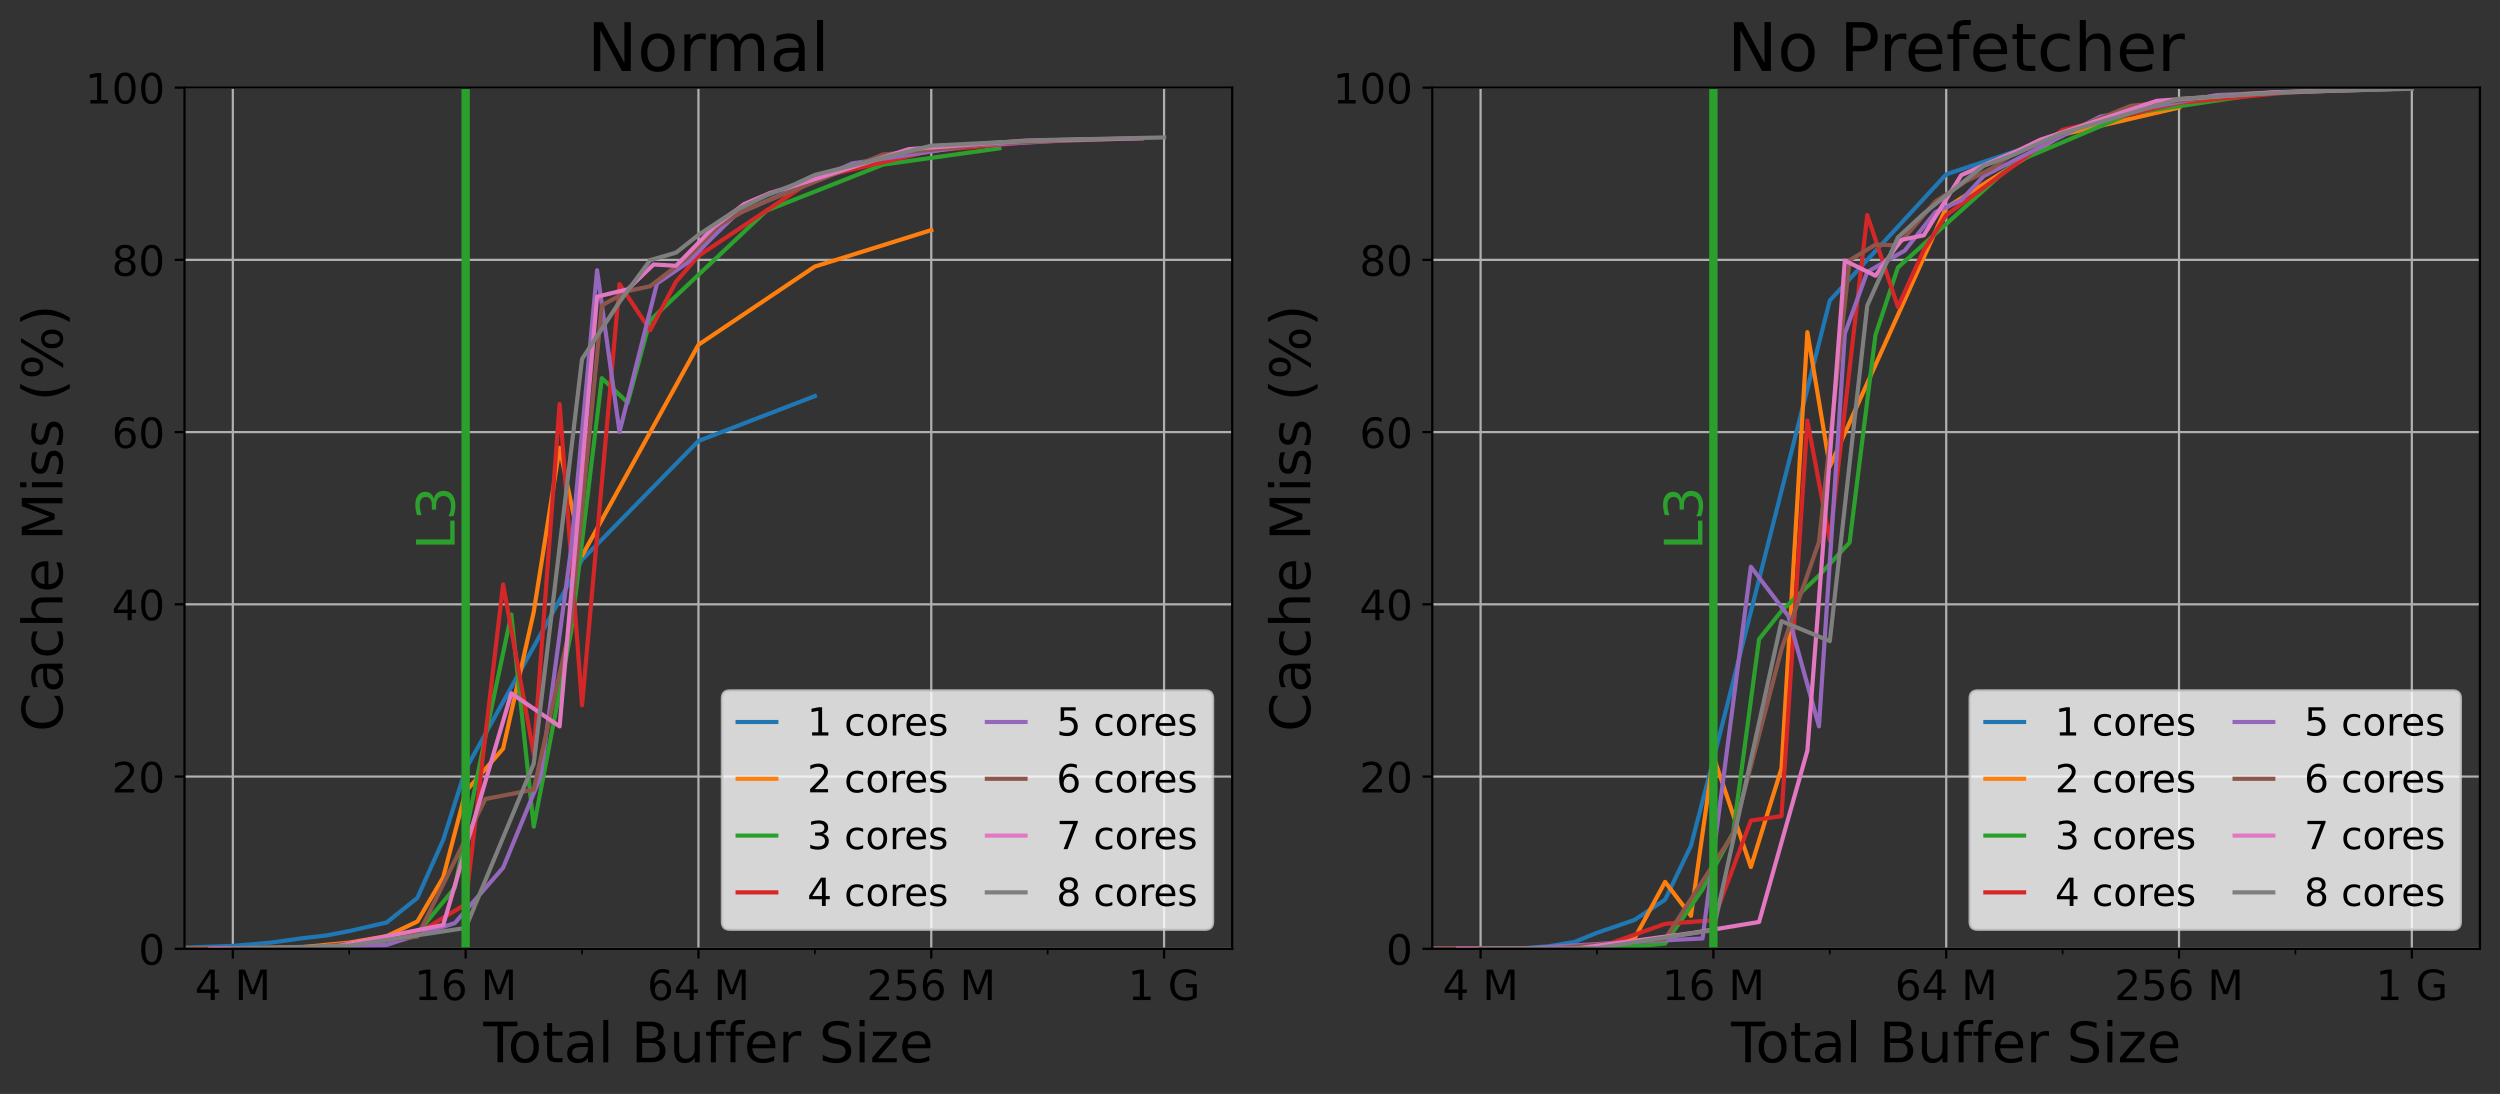 <?xml version="1.0" encoding="utf-8" standalone="no"?>
<!DOCTYPE svg PUBLIC "-//W3C//DTD SVG 1.1//EN"
  "http://www.w3.org/Graphics/SVG/1.1/DTD/svg11.dtd">
<!-- Created with matplotlib (https://matplotlib.org/) -->
<svg height="392.43pt" version="1.1" viewBox="0 0 896.808 392.43" width="896.808pt" xmlns="http://www.w3.org/2000/svg" xmlns:xlink="http://www.w3.org/1999/xlink">
 <rect x="0" y="0" width="896.808" height="392.43" fill="#333333" stroke="none"/>
 <defs>
  <style type="text/css">*{stroke-linecap:butt;stroke-linejoin:round;}</style>
 </defs>
 <g id="figure_1">
  <g id="patch_1">
   <path d="M 0 392.43 
L 896.808 392.43 
L 896.808 0 
L 0 0 
z
" style="fill:none;"/>
  </g>
  <g id="axes_1">
   <g id="patch_2">
    <path d="M 66.188 340.356 
L 442.007 340.356 
L 442.007 31.436 
L 66.188 31.436 
z
" style="fill:none;"/>
   </g>
   <g id="matplotlib.axis_1">
    <g id="xtick_1">
     <g id="line2d_1">
      <path clip-path="url(#pe5a09bc7e2)" d="M 83.519 340.356 
L 83.519 31.436 
" style="fill:none;stroke:#b0b0b0;stroke-linecap:square;stroke-width:0.8;"/>
     </g>
     <g id="line2d_2">
      <defs>
       <path d="M 0 0 
L 0 3.5 
" id="m005f0a59be" style="stroke:#000000;stroke-width:0.8;"/>
      </defs>
      <g>
       <use style="stroke:#000000;stroke-width:0.8;" x="83.519" xlink:href="#m005f0a59be" y="340.356"/>
      </g>
     </g>
     <g id="text_1">
      <!-- 4 M -->
      <g transform="translate(69.892 358.754)scale(0.15 -0.15)">
       <defs>
        <path d="M 37.797 64.312 
L 12.891 25.391 
L 37.797 25.391 
z
M 35.203 72.906 
L 47.609 72.906 
L 47.609 25.391 
L 58.016 25.391 
L 58.016 17.188 
L 47.609 17.188 
L 47.609 0 
L 37.797 0 
L 37.797 17.188 
L 4.891 17.188 
L 4.891 26.703 
z
" id="DejaVuSans-52"/>
        <path id="DejaVuSans-32"/>
        <path d="M 9.812 72.906 
L 24.516 72.906 
L 43.109 23.297 
L 61.812 72.906 
L 76.516 72.906 
L 76.516 0 
L 66.891 0 
L 66.891 64.016 
L 48.094 14.016 
L 38.188 14.016 
L 19.391 64.016 
L 19.391 0 
L 9.812 0 
z
" id="DejaVuSans-77"/>
       </defs>
       <use xlink:href="#DejaVuSans-52"/>
       <use x="63.623" xlink:href="#DejaVuSans-32"/>
       <use x="95.41" xlink:href="#DejaVuSans-77"/>
      </g>
     </g>
    </g>
    <g id="xtick_2">
     <g id="line2d_3">
      <path clip-path="url(#pe5a09bc7e2)" d="M 167.034 340.356 
L 167.034 31.436 
" style="fill:none;stroke:#b0b0b0;stroke-linecap:square;stroke-width:0.8;"/>
     </g>
     <g id="line2d_4">
      <g>
       <use style="stroke:#000000;stroke-width:0.8;" x="167.034" xlink:href="#m005f0a59be" y="340.356"/>
      </g>
     </g>
     <g id="text_2">
      <!-- 16 M -->
      <g transform="translate(148.636 358.754)scale(0.15 -0.15)">
       <defs>
        <path d="M 12.406 8.297 
L 28.516 8.297 
L 28.516 63.922 
L 10.984 60.406 
L 10.984 69.391 
L 28.422 72.906 
L 38.281 72.906 
L 38.281 8.297 
L 54.391 8.297 
L 54.391 0 
L 12.406 0 
z
" id="DejaVuSans-49"/>
        <path d="M 33.016 40.375 
Q 26.375 40.375 22.484 35.828 
Q 18.609 31.297 18.609 23.391 
Q 18.609 15.531 22.484 10.953 
Q 26.375 6.391 33.016 6.391 
Q 39.656 6.391 43.531 10.953 
Q 47.406 15.531 47.406 23.391 
Q 47.406 31.297 43.531 35.828 
Q 39.656 40.375 33.016 40.375 
z
M 52.594 71.297 
L 52.594 62.312 
Q 48.875 64.062 45.094 64.984 
Q 41.312 65.922 37.594 65.922 
Q 27.828 65.922 22.672 59.328 
Q 17.531 52.734 16.797 39.406 
Q 19.672 43.656 24.016 45.922 
Q 28.375 48.188 33.594 48.188 
Q 44.578 48.188 50.953 41.516 
Q 57.328 34.859 57.328 23.391 
Q 57.328 12.156 50.688 5.359 
Q 44.047 -1.422 33.016 -1.422 
Q 20.359 -1.422 13.672 8.266 
Q 6.984 17.969 6.984 36.375 
Q 6.984 53.656 15.188 63.938 
Q 23.391 74.219 37.203 74.219 
Q 40.922 74.219 44.703 73.484 
Q 48.484 72.75 52.594 71.297 
z
" id="DejaVuSans-54"/>
       </defs>
       <use xlink:href="#DejaVuSans-49"/>
       <use x="63.623" xlink:href="#DejaVuSans-54"/>
       <use x="127.246" xlink:href="#DejaVuSans-32"/>
       <use x="159.033" xlink:href="#DejaVuSans-77"/>
      </g>
     </g>
    </g>
    <g id="xtick_3">
     <g id="line2d_5">
      <path clip-path="url(#pe5a09bc7e2)" d="M 250.55 340.356 
L 250.55 31.436 
" style="fill:none;stroke:#b0b0b0;stroke-linecap:square;stroke-width:0.8;"/>
     </g>
     <g id="line2d_6">
      <g>
       <use style="stroke:#000000;stroke-width:0.8;" x="250.55" xlink:href="#m005f0a59be" y="340.356"/>
      </g>
     </g>
     <g id="text_3">
      <!-- 64 M -->
      <g transform="translate(232.151 358.754)scale(0.15 -0.15)">
       <use xlink:href="#DejaVuSans-54"/>
       <use x="63.623" xlink:href="#DejaVuSans-52"/>
       <use x="127.246" xlink:href="#DejaVuSans-32"/>
       <use x="159.033" xlink:href="#DejaVuSans-77"/>
      </g>
     </g>
    </g>
    <g id="xtick_4">
     <g id="line2d_7">
      <path clip-path="url(#pe5a09bc7e2)" d="M 334.065 340.356 
L 334.065 31.436 
" style="fill:none;stroke:#b0b0b0;stroke-linecap:square;stroke-width:0.8;"/>
     </g>
     <g id="line2d_8">
      <g>
       <use style="stroke:#000000;stroke-width:0.8;" x="334.065" xlink:href="#m005f0a59be" y="340.356"/>
      </g>
     </g>
     <g id="text_4">
      <!-- 256 M -->
      <g transform="translate(310.895 358.754)scale(0.15 -0.15)">
       <defs>
        <path d="M 19.188 8.297 
L 53.609 8.297 
L 53.609 0 
L 7.328 0 
L 7.328 8.297 
Q 12.938 14.109 22.625 23.891 
Q 32.328 33.688 34.812 36.531 
Q 39.547 41.844 41.422 45.531 
Q 43.312 49.219 43.312 52.781 
Q 43.312 58.594 39.234 62.25 
Q 35.156 65.922 28.609 65.922 
Q 23.969 65.922 18.812 64.312 
Q 13.672 62.703 7.812 59.422 
L 7.812 69.391 
Q 13.766 71.781 18.938 73 
Q 24.125 74.219 28.422 74.219 
Q 39.75 74.219 46.484 68.547 
Q 53.219 62.891 53.219 53.422 
Q 53.219 48.922 51.531 44.891 
Q 49.859 40.875 45.406 35.406 
Q 44.188 33.984 37.641 27.219 
Q 31.109 20.453 19.188 8.297 
z
" id="DejaVuSans-50"/>
        <path d="M 10.797 72.906 
L 49.516 72.906 
L 49.516 64.594 
L 19.828 64.594 
L 19.828 46.734 
Q 21.969 47.469 24.109 47.828 
Q 26.266 48.188 28.422 48.188 
Q 40.625 48.188 47.75 41.5 
Q 54.891 34.812 54.891 23.391 
Q 54.891 11.625 47.562 5.094 
Q 40.234 -1.422 26.906 -1.422 
Q 22.312 -1.422 17.547 -0.641 
Q 12.797 0.141 7.719 1.703 
L 7.719 11.625 
Q 12.109 9.234 16.797 8.062 
Q 21.484 6.891 26.703 6.891 
Q 35.156 6.891 40.078 11.328 
Q 45.016 15.766 45.016 23.391 
Q 45.016 31 40.078 35.438 
Q 35.156 39.891 26.703 39.891 
Q 22.75 39.891 18.812 39.016 
Q 14.891 38.141 10.797 36.281 
z
" id="DejaVuSans-53"/>
       </defs>
       <use xlink:href="#DejaVuSans-50"/>
       <use x="63.623" xlink:href="#DejaVuSans-53"/>
       <use x="127.246" xlink:href="#DejaVuSans-54"/>
       <use x="190.869" xlink:href="#DejaVuSans-32"/>
       <use x="222.656" xlink:href="#DejaVuSans-77"/>
      </g>
     </g>
    </g>
    <g id="xtick_5">
     <g id="line2d_9">
      <path clip-path="url(#pe5a09bc7e2)" d="M 417.581 340.356 
L 417.581 31.436 
" style="fill:none;stroke:#b0b0b0;stroke-linecap:square;stroke-width:0.8;"/>
     </g>
     <g id="line2d_10">
      <g>
       <use style="stroke:#000000;stroke-width:0.8;" x="417.581" xlink:href="#m005f0a59be" y="340.356"/>
      </g>
     </g>
     <g id="text_5">
      <!-- 1 G -->
      <g transform="translate(404.614 358.754)scale(0.15 -0.15)">
       <defs>
        <path d="M 59.516 10.406 
L 59.516 29.984 
L 43.406 29.984 
L 43.406 38.094 
L 69.281 38.094 
L 69.281 6.781 
Q 63.578 2.734 56.688 0.656 
Q 49.812 -1.422 42 -1.422 
Q 24.906 -1.422 15.25 8.562 
Q 5.609 18.562 5.609 36.375 
Q 5.609 54.25 15.25 64.234 
Q 24.906 74.219 42 74.219 
Q 49.125 74.219 55.547 72.453 
Q 61.969 70.703 67.391 67.281 
L 67.391 56.781 
Q 61.922 61.422 55.766 63.766 
Q 49.609 66.109 42.828 66.109 
Q 29.438 66.109 22.719 58.641 
Q 16.016 51.172 16.016 36.375 
Q 16.016 21.625 22.719 14.156 
Q 29.438 6.688 42.828 6.688 
Q 48.047 6.688 52.141 7.594 
Q 56.25 8.5 59.516 10.406 
z
" id="DejaVuSans-71"/>
       </defs>
       <use xlink:href="#DejaVuSans-49"/>
       <use x="63.623" xlink:href="#DejaVuSans-32"/>
       <use x="95.41" xlink:href="#DejaVuSans-71"/>
      </g>
     </g>
    </g>
    <g id="xtick_6">
     <g id="line2d_11">
      <defs>
       <path d="M 0 0 
L 0 2 
" id="m6449f80ab4" style="stroke:#000000;stroke-width:0.6;"/>
      </defs>
      <g>
       <use style="stroke:#000000;stroke-width:0.6;" x="125.276" xlink:href="#m6449f80ab4" y="340.356"/>
      </g>
     </g>
    </g>
    <g id="xtick_7">
     <g id="line2d_12">
      <g>
       <use style="stroke:#000000;stroke-width:0.6;" x="208.792" xlink:href="#m6449f80ab4" y="340.356"/>
      </g>
     </g>
    </g>
    <g id="xtick_8">
     <g id="line2d_13">
      <g>
       <use style="stroke:#000000;stroke-width:0.6;" x="292.307" xlink:href="#m6449f80ab4" y="340.356"/>
      </g>
     </g>
    </g>
    <g id="xtick_9">
     <g id="line2d_14">
      <g>
       <use style="stroke:#000000;stroke-width:0.6;" x="375.823" xlink:href="#m6449f80ab4" y="340.356"/>
      </g>
     </g>
    </g>
    <g id="text_6">
     <!-- Total Buffer Size -->
     <g transform="translate(173.357 381.07)scale(0.2 -0.2)">
      <defs>
       <path d="M -0.297 72.906 
L 61.375 72.906 
L 61.375 64.594 
L 35.5 64.594 
L 35.5 0 
L 25.594 0 
L 25.594 64.594 
L -0.297 64.594 
z
" id="DejaVuSans-84"/>
       <path d="M 30.609 48.391 
Q 23.391 48.391 19.188 42.75 
Q 14.984 37.109 14.984 27.297 
Q 14.984 17.484 19.156 11.844 
Q 23.344 6.203 30.609 6.203 
Q 37.797 6.203 41.984 11.859 
Q 46.188 17.531 46.188 27.297 
Q 46.188 37.016 41.984 42.703 
Q 37.797 48.391 30.609 48.391 
z
M 30.609 56 
Q 42.328 56 49.016 48.375 
Q 55.719 40.766 55.719 27.297 
Q 55.719 13.875 49.016 6.219 
Q 42.328 -1.422 30.609 -1.422 
Q 18.844 -1.422 12.172 6.219 
Q 5.516 13.875 5.516 27.297 
Q 5.516 40.766 12.172 48.375 
Q 18.844 56 30.609 56 
z
" id="DejaVuSans-111"/>
       <path d="M 18.312 70.219 
L 18.312 54.688 
L 36.812 54.688 
L 36.812 47.703 
L 18.312 47.703 
L 18.312 18.016 
Q 18.312 11.328 20.141 9.422 
Q 21.969 7.516 27.594 7.516 
L 36.812 7.516 
L 36.812 0 
L 27.594 0 
Q 17.188 0 13.234 3.875 
Q 9.281 7.766 9.281 18.016 
L 9.281 47.703 
L 2.688 47.703 
L 2.688 54.688 
L 9.281 54.688 
L 9.281 70.219 
z
" id="DejaVuSans-116"/>
       <path d="M 34.281 27.484 
Q 23.391 27.484 19.188 25 
Q 14.984 22.516 14.984 16.5 
Q 14.984 11.719 18.141 8.906 
Q 21.297 6.109 26.703 6.109 
Q 34.188 6.109 38.703 11.406 
Q 43.219 16.703 43.219 25.484 
L 43.219 27.484 
z
M 52.203 31.203 
L 52.203 0 
L 43.219 0 
L 43.219 8.297 
Q 40.141 3.328 35.547 0.953 
Q 30.953 -1.422 24.312 -1.422 
Q 15.922 -1.422 10.953 3.297 
Q 6 8.016 6 15.922 
Q 6 25.141 12.172 29.828 
Q 18.359 34.516 30.609 34.516 
L 43.219 34.516 
L 43.219 35.406 
Q 43.219 41.609 39.141 45 
Q 35.062 48.391 27.688 48.391 
Q 23 48.391 18.547 47.266 
Q 14.109 46.141 10.016 43.891 
L 10.016 52.203 
Q 14.938 54.109 19.578 55.047 
Q 24.219 56 28.609 56 
Q 40.484 56 46.344 49.844 
Q 52.203 43.703 52.203 31.203 
z
" id="DejaVuSans-97"/>
       <path d="M 9.422 75.984 
L 18.406 75.984 
L 18.406 0 
L 9.422 0 
z
" id="DejaVuSans-108"/>
       <path d="M 19.672 34.812 
L 19.672 8.109 
L 35.5 8.109 
Q 43.453 8.109 47.281 11.406 
Q 51.125 14.703 51.125 21.484 
Q 51.125 28.328 47.281 31.562 
Q 43.453 34.812 35.5 34.812 
z
M 19.672 64.797 
L 19.672 42.828 
L 34.281 42.828 
Q 41.5 42.828 45.031 45.531 
Q 48.578 48.25 48.578 53.812 
Q 48.578 59.328 45.031 62.062 
Q 41.5 64.797 34.281 64.797 
z
M 9.812 72.906 
L 35.016 72.906 
Q 46.297 72.906 52.391 68.219 
Q 58.5 63.531 58.5 54.891 
Q 58.5 48.188 55.375 44.234 
Q 52.25 40.281 46.188 39.312 
Q 53.469 37.75 57.5 32.781 
Q 61.531 27.828 61.531 20.406 
Q 61.531 10.641 54.891 5.312 
Q 48.25 0 35.984 0 
L 9.812 0 
z
" id="DejaVuSans-66"/>
       <path d="M 8.5 21.578 
L 8.5 54.688 
L 17.484 54.688 
L 17.484 21.922 
Q 17.484 14.156 20.5 10.266 
Q 23.531 6.391 29.594 6.391 
Q 36.859 6.391 41.078 11.031 
Q 45.312 15.672 45.312 23.688 
L 45.312 54.688 
L 54.297 54.688 
L 54.297 0 
L 45.312 0 
L 45.312 8.406 
Q 42.047 3.422 37.719 1 
Q 33.406 -1.422 27.688 -1.422 
Q 18.266 -1.422 13.375 4.438 
Q 8.5 10.297 8.5 21.578 
z
M 31.109 56 
z
" id="DejaVuSans-117"/>
       <path d="M 37.109 75.984 
L 37.109 68.5 
L 28.516 68.5 
Q 23.688 68.5 21.797 66.547 
Q 19.922 64.594 19.922 59.516 
L 19.922 54.688 
L 34.719 54.688 
L 34.719 47.703 
L 19.922 47.703 
L 19.922 0 
L 10.891 0 
L 10.891 47.703 
L 2.297 47.703 
L 2.297 54.688 
L 10.891 54.688 
L 10.891 58.5 
Q 10.891 67.625 15.141 71.797 
Q 19.391 75.984 28.609 75.984 
z
" id="DejaVuSans-102"/>
       <path d="M 56.203 29.594 
L 56.203 25.203 
L 14.891 25.203 
Q 15.484 15.922 20.484 11.062 
Q 25.484 6.203 34.422 6.203 
Q 39.594 6.203 44.453 7.469 
Q 49.312 8.734 54.109 11.281 
L 54.109 2.781 
Q 49.266 0.734 44.188 -0.344 
Q 39.109 -1.422 33.891 -1.422 
Q 20.797 -1.422 13.156 6.188 
Q 5.516 13.812 5.516 26.812 
Q 5.516 40.234 12.766 48.109 
Q 20.016 56 32.328 56 
Q 43.359 56 49.781 48.891 
Q 56.203 41.797 56.203 29.594 
z
M 47.219 32.234 
Q 47.125 39.594 43.094 43.984 
Q 39.062 48.391 32.422 48.391 
Q 24.906 48.391 20.391 44.141 
Q 15.875 39.891 15.188 32.172 
z
" id="DejaVuSans-101"/>
       <path d="M 41.109 46.297 
Q 39.594 47.172 37.812 47.578 
Q 36.031 48 33.891 48 
Q 26.266 48 22.188 43.047 
Q 18.109 38.094 18.109 28.812 
L 18.109 0 
L 9.078 0 
L 9.078 54.688 
L 18.109 54.688 
L 18.109 46.188 
Q 20.953 51.172 25.484 53.578 
Q 30.031 56 36.531 56 
Q 37.453 56 38.578 55.875 
Q 39.703 55.766 41.062 55.516 
z
" id="DejaVuSans-114"/>
       <path d="M 53.516 70.516 
L 53.516 60.891 
Q 47.906 63.578 42.922 64.891 
Q 37.938 66.219 33.297 66.219 
Q 25.25 66.219 20.875 63.094 
Q 16.5 59.969 16.5 54.203 
Q 16.5 49.359 19.406 46.891 
Q 22.312 44.438 30.422 42.922 
L 36.375 41.703 
Q 47.406 39.594 52.656 34.297 
Q 57.906 29 57.906 20.125 
Q 57.906 9.516 50.797 4.047 
Q 43.703 -1.422 29.984 -1.422 
Q 24.812 -1.422 18.969 -0.25 
Q 13.141 0.922 6.891 3.219 
L 6.891 13.375 
Q 12.891 10.016 18.656 8.297 
Q 24.422 6.594 29.984 6.594 
Q 38.422 6.594 43.016 9.906 
Q 47.609 13.234 47.609 19.391 
Q 47.609 24.75 44.312 27.781 
Q 41.016 30.812 33.5 32.328 
L 27.484 33.5 
Q 16.453 35.688 11.516 40.375 
Q 6.594 45.062 6.594 53.422 
Q 6.594 63.094 13.406 68.656 
Q 20.219 74.219 32.172 74.219 
Q 37.312 74.219 42.625 73.281 
Q 47.953 72.359 53.516 70.516 
z
" id="DejaVuSans-83"/>
       <path d="M 9.422 54.688 
L 18.406 54.688 
L 18.406 0 
L 9.422 0 
z
M 9.422 75.984 
L 18.406 75.984 
L 18.406 64.594 
L 9.422 64.594 
z
" id="DejaVuSans-105"/>
       <path d="M 5.516 54.688 
L 48.188 54.688 
L 48.188 46.484 
L 14.406 7.172 
L 48.188 7.172 
L 48.188 0 
L 4.297 0 
L 4.297 8.203 
L 38.094 47.516 
L 5.516 47.516 
z
" id="DejaVuSans-122"/>
      </defs>
      <use xlink:href="#DejaVuSans-84"/>
      <use x="44.084" xlink:href="#DejaVuSans-111"/>
      <use x="105.266" xlink:href="#DejaVuSans-116"/>
      <use x="144.475" xlink:href="#DejaVuSans-97"/>
      <use x="205.754" xlink:href="#DejaVuSans-108"/>
      <use x="233.537" xlink:href="#DejaVuSans-32"/>
      <use x="265.324" xlink:href="#DejaVuSans-66"/>
      <use x="333.928" xlink:href="#DejaVuSans-117"/>
      <use x="397.307" xlink:href="#DejaVuSans-102"/>
      <use x="432.512" xlink:href="#DejaVuSans-102"/>
      <use x="467.717" xlink:href="#DejaVuSans-101"/>
      <use x="529.24" xlink:href="#DejaVuSans-114"/>
      <use x="570.354" xlink:href="#DejaVuSans-32"/>
      <use x="602.141" xlink:href="#DejaVuSans-83"/>
      <use x="665.617" xlink:href="#DejaVuSans-105"/>
      <use x="693.4" xlink:href="#DejaVuSans-122"/>
      <use x="745.891" xlink:href="#DejaVuSans-101"/>
     </g>
    </g>
   </g>
   <g id="matplotlib.axis_2">
    <g id="ytick_1">
     <g id="line2d_15">
      <path clip-path="url(#pe5a09bc7e2)" d="M 66.188 340.356 
L 442.007 340.356 
" style="fill:none;stroke:#b0b0b0;stroke-linecap:square;stroke-width:0.8;"/>
     </g>
     <g id="line2d_16">
      <defs>
       <path d="M 0 0 
L -3.5 0 
" id="mc3ce260a5b" style="stroke:#000000;stroke-width:0.8;"/>
      </defs>
      <g>
       <use style="stroke:#000000;stroke-width:0.8;" x="66.188" xlink:href="#mc3ce260a5b" y="340.356"/>
      </g>
     </g>
     <g id="text_7">
      <!-- 0 -->
      <g transform="translate(49.644 346.055)scale(0.15 -0.15)">
       <defs>
        <path d="M 31.781 66.406 
Q 24.172 66.406 20.328 58.906 
Q 16.5 51.422 16.5 36.375 
Q 16.5 21.391 20.328 13.891 
Q 24.172 6.391 31.781 6.391 
Q 39.453 6.391 43.281 13.891 
Q 47.125 21.391 47.125 36.375 
Q 47.125 51.422 43.281 58.906 
Q 39.453 66.406 31.781 66.406 
z
M 31.781 74.219 
Q 44.047 74.219 50.516 64.516 
Q 56.984 54.828 56.984 36.375 
Q 56.984 17.969 50.516 8.266 
Q 44.047 -1.422 31.781 -1.422 
Q 19.531 -1.422 13.062 8.266 
Q 6.594 17.969 6.594 36.375 
Q 6.594 54.828 13.062 64.516 
Q 19.531 74.219 31.781 74.219 
z
" id="DejaVuSans-48"/>
       </defs>
       <use xlink:href="#DejaVuSans-48"/>
      </g>
     </g>
    </g>
    <g id="ytick_2">
     <g id="line2d_17">
      <path clip-path="url(#pe5a09bc7e2)" d="M 66.188 278.572 
L 442.007 278.572 
" style="fill:none;stroke:#b0b0b0;stroke-linecap:square;stroke-width:0.8;"/>
     </g>
     <g id="line2d_18">
      <g>
       <use style="stroke:#000000;stroke-width:0.8;" x="66.188" xlink:href="#mc3ce260a5b" y="278.572"/>
      </g>
     </g>
     <g id="text_8">
      <!-- 20 -->
      <g transform="translate(40.1 284.271)scale(0.15 -0.15)">
       <use xlink:href="#DejaVuSans-50"/>
       <use x="63.623" xlink:href="#DejaVuSans-48"/>
      </g>
     </g>
    </g>
    <g id="ytick_3">
     <g id="line2d_19">
      <path clip-path="url(#pe5a09bc7e2)" d="M 66.188 216.788 
L 442.007 216.788 
" style="fill:none;stroke:#b0b0b0;stroke-linecap:square;stroke-width:0.8;"/>
     </g>
     <g id="line2d_20">
      <g>
       <use style="stroke:#000000;stroke-width:0.8;" x="66.188" xlink:href="#mc3ce260a5b" y="216.788"/>
      </g>
     </g>
     <g id="text_9">
      <!-- 40 -->
      <g transform="translate(40.1 222.487)scale(0.15 -0.15)">
       <use xlink:href="#DejaVuSans-52"/>
       <use x="63.623" xlink:href="#DejaVuSans-48"/>
      </g>
     </g>
    </g>
    <g id="ytick_4">
     <g id="line2d_21">
      <path clip-path="url(#pe5a09bc7e2)" d="M 66.188 155.004 
L 442.007 155.004 
" style="fill:none;stroke:#b0b0b0;stroke-linecap:square;stroke-width:0.8;"/>
     </g>
     <g id="line2d_22">
      <g>
       <use style="stroke:#000000;stroke-width:0.8;" x="66.188" xlink:href="#mc3ce260a5b" y="155.004"/>
      </g>
     </g>
     <g id="text_10">
      <!-- 60 -->
      <g transform="translate(40.1 160.703)scale(0.15 -0.15)">
       <use xlink:href="#DejaVuSans-54"/>
       <use x="63.623" xlink:href="#DejaVuSans-48"/>
      </g>
     </g>
    </g>
    <g id="ytick_5">
     <g id="line2d_23">
      <path clip-path="url(#pe5a09bc7e2)" d="M 66.188 93.22 
L 442.007 93.22 
" style="fill:none;stroke:#b0b0b0;stroke-linecap:square;stroke-width:0.8;"/>
     </g>
     <g id="line2d_24">
      <g>
       <use style="stroke:#000000;stroke-width:0.8;" x="66.188" xlink:href="#mc3ce260a5b" y="93.22"/>
      </g>
     </g>
     <g id="text_11">
      <!-- 80 -->
      <g transform="translate(40.1 98.919)scale(0.15 -0.15)">
       <defs>
        <path d="M 31.781 34.625 
Q 24.75 34.625 20.719 30.859 
Q 16.703 27.094 16.703 20.516 
Q 16.703 13.922 20.719 10.156 
Q 24.75 6.391 31.781 6.391 
Q 38.812 6.391 42.859 10.172 
Q 46.922 13.969 46.922 20.516 
Q 46.922 27.094 42.891 30.859 
Q 38.875 34.625 31.781 34.625 
z
M 21.922 38.812 
Q 15.578 40.375 12.031 44.719 
Q 8.5 49.078 8.5 55.328 
Q 8.5 64.062 14.719 69.141 
Q 20.953 74.219 31.781 74.219 
Q 42.672 74.219 48.875 69.141 
Q 55.078 64.062 55.078 55.328 
Q 55.078 49.078 51.531 44.719 
Q 48 40.375 41.703 38.812 
Q 48.828 37.156 52.797 32.312 
Q 56.781 27.484 56.781 20.516 
Q 56.781 9.906 50.312 4.234 
Q 43.844 -1.422 31.781 -1.422 
Q 19.734 -1.422 13.25 4.234 
Q 6.781 9.906 6.781 20.516 
Q 6.781 27.484 10.781 32.312 
Q 14.797 37.156 21.922 38.812 
z
M 18.312 54.391 
Q 18.312 48.734 21.844 45.562 
Q 25.391 42.391 31.781 42.391 
Q 38.141 42.391 41.719 45.562 
Q 45.312 48.734 45.312 54.391 
Q 45.312 60.062 41.719 63.234 
Q 38.141 66.406 31.781 66.406 
Q 25.391 66.406 21.844 63.234 
Q 18.312 60.062 18.312 54.391 
z
" id="DejaVuSans-56"/>
       </defs>
       <use xlink:href="#DejaVuSans-56"/>
       <use x="63.623" xlink:href="#DejaVuSans-48"/>
      </g>
     </g>
    </g>
    <g id="ytick_6">
     <g id="line2d_25">
      <path clip-path="url(#pe5a09bc7e2)" d="M 66.188 31.436 
L 442.007 31.436 
" style="fill:none;stroke:#b0b0b0;stroke-linecap:square;stroke-width:0.8;"/>
     </g>
     <g id="line2d_26">
      <g>
       <use style="stroke:#000000;stroke-width:0.8;" x="66.188" xlink:href="#mc3ce260a5b" y="31.436"/>
      </g>
     </g>
     <g id="text_12">
      <!-- 100 -->
      <g transform="translate(30.556 37.135)scale(0.15 -0.15)">
       <use xlink:href="#DejaVuSans-49"/>
       <use x="63.623" xlink:href="#DejaVuSans-48"/>
       <use x="127.246" xlink:href="#DejaVuSans-48"/>
      </g>
     </g>
    </g>
    <g id="text_13">
     <!-- Cache Miss (%) -->
     <g transform="translate(22.397 262.482)rotate(-90)scale(0.2 -0.2)">
      <defs>
       <path d="M 64.406 67.281 
L 64.406 56.891 
Q 59.422 61.531 53.781 63.812 
Q 48.141 66.109 41.797 66.109 
Q 29.297 66.109 22.656 58.469 
Q 16.016 50.828 16.016 36.375 
Q 16.016 21.969 22.656 14.328 
Q 29.297 6.688 41.797 6.688 
Q 48.141 6.688 53.781 8.984 
Q 59.422 11.281 64.406 15.922 
L 64.406 5.609 
Q 59.234 2.094 53.438 0.328 
Q 47.656 -1.422 41.219 -1.422 
Q 24.656 -1.422 15.125 8.703 
Q 5.609 18.844 5.609 36.375 
Q 5.609 53.953 15.125 64.078 
Q 24.656 74.219 41.219 74.219 
Q 47.75 74.219 53.531 72.484 
Q 59.328 70.75 64.406 67.281 
z
" id="DejaVuSans-67"/>
       <path d="M 48.781 52.594 
L 48.781 44.188 
Q 44.969 46.297 41.141 47.344 
Q 37.312 48.391 33.406 48.391 
Q 24.656 48.391 19.812 42.844 
Q 14.984 37.312 14.984 27.297 
Q 14.984 17.281 19.812 11.734 
Q 24.656 6.203 33.406 6.203 
Q 37.312 6.203 41.141 7.25 
Q 44.969 8.297 48.781 10.406 
L 48.781 2.094 
Q 45.016 0.344 40.984 -0.531 
Q 36.969 -1.422 32.422 -1.422 
Q 20.062 -1.422 12.781 6.344 
Q 5.516 14.109 5.516 27.297 
Q 5.516 40.672 12.859 48.328 
Q 20.219 56 33.016 56 
Q 37.156 56 41.109 55.141 
Q 45.062 54.297 48.781 52.594 
z
" id="DejaVuSans-99"/>
       <path d="M 54.891 33.016 
L 54.891 0 
L 45.906 0 
L 45.906 32.719 
Q 45.906 40.484 42.875 44.328 
Q 39.844 48.188 33.797 48.188 
Q 26.516 48.188 22.312 43.547 
Q 18.109 38.922 18.109 30.906 
L 18.109 0 
L 9.078 0 
L 9.078 75.984 
L 18.109 75.984 
L 18.109 46.188 
Q 21.344 51.125 25.703 53.562 
Q 30.078 56 35.797 56 
Q 45.219 56 50.047 50.172 
Q 54.891 44.344 54.891 33.016 
z
" id="DejaVuSans-104"/>
       <path d="M 44.281 53.078 
L 44.281 44.578 
Q 40.484 46.531 36.375 47.5 
Q 32.281 48.484 27.875 48.484 
Q 21.188 48.484 17.844 46.438 
Q 14.5 44.391 14.5 40.281 
Q 14.5 37.156 16.891 35.375 
Q 19.281 33.594 26.516 31.984 
L 29.594 31.297 
Q 39.156 29.25 43.188 25.516 
Q 47.219 21.781 47.219 15.094 
Q 47.219 7.469 41.188 3.016 
Q 35.156 -1.422 24.609 -1.422 
Q 20.219 -1.422 15.453 -0.562 
Q 10.688 0.297 5.422 2 
L 5.422 11.281 
Q 10.406 8.688 15.234 7.391 
Q 20.062 6.109 24.812 6.109 
Q 31.156 6.109 34.562 8.281 
Q 37.984 10.453 37.984 14.406 
Q 37.984 18.062 35.516 20.016 
Q 33.062 21.969 24.703 23.781 
L 21.578 24.516 
Q 13.234 26.266 9.516 29.906 
Q 5.812 33.547 5.812 39.891 
Q 5.812 47.609 11.281 51.797 
Q 16.75 56 26.812 56 
Q 31.781 56 36.172 55.266 
Q 40.578 54.547 44.281 53.078 
z
" id="DejaVuSans-115"/>
       <path d="M 31 75.875 
Q 24.469 64.656 21.281 53.656 
Q 18.109 42.672 18.109 31.391 
Q 18.109 20.125 21.312 9.062 
Q 24.516 -2 31 -13.188 
L 23.188 -13.188 
Q 15.875 -1.703 12.234 9.375 
Q 8.594 20.453 8.594 31.391 
Q 8.594 42.281 12.203 53.312 
Q 15.828 64.359 23.188 75.875 
z
" id="DejaVuSans-40"/>
       <path d="M 72.703 32.078 
Q 68.453 32.078 66.031 28.469 
Q 63.625 24.859 63.625 18.406 
Q 63.625 12.062 66.031 8.422 
Q 68.453 4.781 72.703 4.781 
Q 76.859 4.781 79.266 8.422 
Q 81.688 12.062 81.688 18.406 
Q 81.688 24.812 79.266 28.438 
Q 76.859 32.078 72.703 32.078 
z
M 72.703 38.281 
Q 80.422 38.281 84.953 32.906 
Q 89.5 27.547 89.5 18.406 
Q 89.5 9.281 84.938 3.922 
Q 80.375 -1.422 72.703 -1.422 
Q 64.891 -1.422 60.344 3.922 
Q 55.812 9.281 55.812 18.406 
Q 55.812 27.594 60.375 32.938 
Q 64.938 38.281 72.703 38.281 
z
M 22.312 68.016 
Q 18.109 68.016 15.688 64.375 
Q 13.281 60.75 13.281 54.391 
Q 13.281 47.953 15.672 44.328 
Q 18.062 40.719 22.312 40.719 
Q 26.562 40.719 28.969 44.328 
Q 31.391 47.953 31.391 54.391 
Q 31.391 60.688 28.953 64.344 
Q 26.516 68.016 22.312 68.016 
z
M 66.406 74.219 
L 74.219 74.219 
L 28.609 -1.422 
L 20.797 -1.422 
z
M 22.312 74.219 
Q 30.031 74.219 34.609 68.875 
Q 39.203 63.531 39.203 54.391 
Q 39.203 45.172 34.641 39.844 
Q 30.078 34.516 22.312 34.516 
Q 14.547 34.516 10.031 39.859 
Q 5.516 45.219 5.516 54.391 
Q 5.516 63.484 10.047 68.844 
Q 14.594 74.219 22.312 74.219 
z
" id="DejaVuSans-37"/>
       <path d="M 8.016 75.875 
L 15.828 75.875 
Q 23.141 64.359 26.781 53.312 
Q 30.422 42.281 30.422 31.391 
Q 30.422 20.453 26.781 9.375 
Q 23.141 -1.703 15.828 -13.188 
L 8.016 -13.188 
Q 14.5 -2 17.703 9.062 
Q 20.906 20.125 20.906 31.391 
Q 20.906 42.672 17.703 53.656 
Q 14.5 64.656 8.016 75.875 
z
" id="DejaVuSans-41"/>
      </defs>
      <use xlink:href="#DejaVuSans-67"/>
      <use x="69.824" xlink:href="#DejaVuSans-97"/>
      <use x="131.104" xlink:href="#DejaVuSans-99"/>
      <use x="186.084" xlink:href="#DejaVuSans-104"/>
      <use x="249.463" xlink:href="#DejaVuSans-101"/>
      <use x="310.986" xlink:href="#DejaVuSans-32"/>
      <use x="342.773" xlink:href="#DejaVuSans-77"/>
      <use x="429.053" xlink:href="#DejaVuSans-105"/>
      <use x="456.836" xlink:href="#DejaVuSans-115"/>
      <use x="508.936" xlink:href="#DejaVuSans-115"/>
      <use x="561.035" xlink:href="#DejaVuSans-32"/>
      <use x="592.822" xlink:href="#DejaVuSans-40"/>
      <use x="631.836" xlink:href="#DejaVuSans-37"/>
      <use x="726.855" xlink:href="#DejaVuSans-41"/>
     </g>
    </g>
   </g>
   <g id="line2d_27">
    <path clip-path="url(#pe5a09bc7e2)" d="M -1 340.349 
L 0.003 340.35 
L 41.761 340.152 
L 66.188 339.935 
L 83.519 339.309 
L 96.962 338.162 
L 107.945 336.634 
L 117.232 335.548 
L 125.276 333.998 
L 138.719 330.906 
L 149.703 322.106 
L 158.99 301.302 
L 167.034 276.001 
L 208.792 200.78 
L 250.55 158.176 
L 292.307 142.079 
" style="fill:none;stroke:#1f77b4;stroke-linecap:square;stroke-width:1.5;"/>
   </g>
   <g id="line2d_28">
    <path clip-path="url(#pe5a09bc7e2)" d="M 0.003 340.339 
L 41.761 340.349 
L 83.519 340.123 
L 107.945 339.805 
L 125.276 338.121 
L 138.719 335.799 
L 149.703 330.577 
L 158.99 314.711 
L 167.034 283.957 
L 180.477 268.552 
L 191.461 219.541 
L 200.747 160.637 
L 208.792 199.36 
L 250.55 123.674 
L 292.307 95.606 
L 334.065 82.534 
" style="fill:none;stroke:#ff7f0e;stroke-linecap:square;stroke-width:1.5;"/>
   </g>
   <g id="line2d_29">
    <path clip-path="url(#pe5a09bc7e2)" d="M 24.43 340.341 
L 66.188 340.344 
L 107.945 340.075 
L 132.372 338.851 
L 149.703 334.805 
L 163.146 318.462 
L 174.13 264.185 
L 183.416 220.423 
L 191.461 296.549 
L 204.904 226.39 
L 215.888 135.656 
L 225.174 144.446 
L 233.219 114.935 
L 274.976 75.557 
L 316.734 59.056 
L 358.492 53.201 
" style="fill:none;stroke:#2ca02c;stroke-linecap:square;stroke-width:1.5;"/>
   </g>
   <g id="line2d_30">
    <path clip-path="url(#pe5a09bc7e2)" d="M 41.761 340.341 
L 83.519 340.336 
L 125.276 339.578 
L 149.703 334.847 
L 167.034 324.38 
L 180.477 209.631 
L 191.461 270.532 
L 200.747 144.957 
L 208.792 252.988 
L 222.235 101.914 
L 233.219 118.474 
L 242.505 101.029 
L 250.55 91.789 
L 292.307 63.976 
L 334.065 54.091 
L 375.823 50.365 
" style="fill:none;stroke:#d62728;stroke-linecap:square;stroke-width:1.5;"/>
   </g>
   <g id="line2d_31">
    <path clip-path="url(#pe5a09bc7e2)" d="M 55.204 340.345 
L 96.962 340.28 
L 138.719 338.941 
L 163.146 331.133 
L 180.477 311.276 
L 193.92 278.662 
L 204.904 196.662 
L 214.19 96.94 
L 222.235 154.933 
L 235.678 101.691 
L 246.662 94.203 
L 255.948 84.769 
L 263.993 76.94 
L 305.75 58.605 
L 347.508 52.295 
L 389.266 49.938 
" style="fill:none;stroke:#9467bd;stroke-linecap:square;stroke-width:1.5;"/>
   </g>
   <g id="line2d_32">
    <path clip-path="url(#pe5a09bc7e2)" d="M -1 340.213 
L 66.188 340.345 
L 107.945 340.237 
L 149.703 335.962 
L 174.13 286.605 
L 191.461 283.251 
L 204.904 223.149 
L 215.888 109.596 
L 225.174 104.38 
L 233.219 102.685 
L 246.662 92.409 
L 257.645 81.082 
L 266.932 75.549 
L 274.976 72.149 
L 316.734 55.451 
L 358.492 51.299 
L 400.25 49.819 
" style="fill:none;stroke:#8c564b;stroke-linecap:square;stroke-width:1.5;"/>
   </g>
   <g id="line2d_33">
    <path clip-path="url(#pe5a09bc7e2)" d="M 75.474 340.332 
L 117.232 340.162 
L 158.99 331.81 
L 183.416 248.712 
L 200.747 260.563 
L 214.19 106.407 
L 225.174 103.776 
L 234.461 94.87 
L 242.505 95.352 
L 255.948 81.539 
L 266.932 73.201 
L 276.219 69.229 
L 284.263 66.819 
L 326.021 53.496 
L 367.779 50.456 
L 409.536 49.645 
" style="fill:none;stroke:#e377c2;stroke-linecap:square;stroke-width:1.5;"/>
   </g>
   <g id="line2d_34">
    <path clip-path="url(#pe5a09bc7e2)" d="M 83.519 340.342 
L 125.276 339.211 
L 167.034 332.873 
L 191.461 273.954 
L 208.792 128.798 
L 222.235 108.287 
L 233.219 93.325 
L 242.505 90.628 
L 250.55 84.277 
L 263.993 75.387 
L 274.976 70.084 
L 284.263 66.448 
L 292.307 62.748 
L 334.065 52.263 
L 375.823 50.196 
L 417.581 49.304 
" style="fill:none;stroke:#7f7f7f;stroke-linecap:square;stroke-width:1.5;"/>
   </g>
   <g id="line2d_35">
    <path clip-path="url(#pe5a09bc7e2)" d="M 167.034 340.356 
L 167.034 31.436 
" style="fill:none;stroke:#2ca02c;stroke-linecap:square;stroke-width:3;"/>
   </g>
   <g id="patch_3">
    <path d="M 66.188 340.356 
L 66.188 31.436 
" style="fill:none;stroke:#000000;stroke-linecap:square;stroke-linejoin:miter;stroke-width:0.8;"/>
   </g>
   <g id="patch_4">
    <path d="M 442.007 340.356 
L 442.007 31.436 
" style="fill:none;stroke:#000000;stroke-linecap:square;stroke-linejoin:miter;stroke-width:0.8;"/>
   </g>
   <g id="patch_5">
    <path d="M 66.188 340.356 
L 442.007 340.356 
" style="fill:none;stroke:#000000;stroke-linecap:square;stroke-linejoin:miter;stroke-width:0.8;"/>
   </g>
   <g id="patch_6">
    <path d="M 66.188 31.436 
L 442.007 31.436 
" style="fill:none;stroke:#000000;stroke-linecap:square;stroke-linejoin:miter;stroke-width:0.8;"/>
   </g>
   <g id="text_14">
    <!-- L3 -->
    <g style="fill:#2ca02c;" transform="translate(163.083 197.234)rotate(-90)scale(0.19 -0.19)">
     <defs>
      <path d="M 9.812 72.906 
L 19.672 72.906 
L 19.672 8.297 
L 55.172 8.297 
L 55.172 0 
L 9.812 0 
z
" id="DejaVuSans-76"/>
      <path d="M 40.578 39.312 
Q 47.656 37.797 51.625 33 
Q 55.609 28.219 55.609 21.188 
Q 55.609 10.406 48.188 4.484 
Q 40.766 -1.422 27.094 -1.422 
Q 22.516 -1.422 17.656 -0.516 
Q 12.797 0.391 7.625 2.203 
L 7.625 11.719 
Q 11.719 9.328 16.594 8.109 
Q 21.484 6.891 26.812 6.891 
Q 36.078 6.891 40.938 10.547 
Q 45.797 14.203 45.797 21.188 
Q 45.797 27.641 41.281 31.266 
Q 36.766 34.906 28.719 34.906 
L 20.219 34.906 
L 20.219 43.016 
L 29.109 43.016 
Q 36.375 43.016 40.234 45.922 
Q 44.094 48.828 44.094 54.297 
Q 44.094 59.906 40.109 62.906 
Q 36.141 65.922 28.719 65.922 
Q 24.656 65.922 20.016 65.031 
Q 15.375 64.156 9.812 62.312 
L 9.812 71.094 
Q 15.438 72.656 20.344 73.438 
Q 25.25 74.219 29.594 74.219 
Q 40.828 74.219 47.359 69.109 
Q 53.906 64.016 53.906 55.328 
Q 53.906 49.266 50.438 45.094 
Q 46.969 40.922 40.578 39.312 
z
" id="DejaVuSans-51"/>
     </defs>
     <use xlink:href="#DejaVuSans-76"/>
     <use x="55.713" xlink:href="#DejaVuSans-51"/>
    </g>
   </g>
   <g id="text_15">
    <!-- Normal -->
    <g transform="translate(210.678 25.436)scale(0.24 -0.24)">
     <defs>
      <path d="M 9.812 72.906 
L 23.094 72.906 
L 55.422 11.922 
L 55.422 72.906 
L 64.984 72.906 
L 64.984 0 
L 51.703 0 
L 19.391 60.984 
L 19.391 0 
L 9.812 0 
z
" id="DejaVuSans-78"/>
      <path d="M 52 44.188 
Q 55.375 50.25 60.062 53.125 
Q 64.75 56 71.094 56 
Q 79.641 56 84.281 50.016 
Q 88.922 44.047 88.922 33.016 
L 88.922 0 
L 79.891 0 
L 79.891 32.719 
Q 79.891 40.578 77.094 44.375 
Q 74.312 48.188 68.609 48.188 
Q 61.625 48.188 57.562 43.547 
Q 53.516 38.922 53.516 30.906 
L 53.516 0 
L 44.484 0 
L 44.484 32.719 
Q 44.484 40.625 41.703 44.406 
Q 38.922 48.188 33.109 48.188 
Q 26.219 48.188 22.156 43.531 
Q 18.109 38.875 18.109 30.906 
L 18.109 0 
L 9.078 0 
L 9.078 54.688 
L 18.109 54.688 
L 18.109 46.188 
Q 21.188 51.219 25.484 53.609 
Q 29.781 56 35.688 56 
Q 41.656 56 45.828 52.969 
Q 50 49.953 52 44.188 
z
" id="DejaVuSans-109"/>
     </defs>
     <use xlink:href="#DejaVuSans-78"/>
     <use x="74.805" xlink:href="#DejaVuSans-111"/>
     <use x="135.986" xlink:href="#DejaVuSans-114"/>
     <use x="175.35" xlink:href="#DejaVuSans-109"/>
     <use x="272.762" xlink:href="#DejaVuSans-97"/>
     <use x="334.041" xlink:href="#DejaVuSans-108"/>
    </g>
   </g>
   <g id="legend_1">
    <g id="patch_7">
     <path d="M 261.828 333.416 
L 432.291 333.416 
Q 435.067 333.416 435.067 330.64 
L 435.067 250.535 
Q 435.067 247.759 432.291 247.759 
L 261.828 247.759 
Q 259.052 247.759 259.052 250.535 
L 259.052 330.64 
Q 259.052 333.416 261.828 333.416 
z
" style="fill:#ffffff;opacity:0.8;stroke:#cccccc;stroke-linejoin:miter;"/>
    </g>
    <g id="line2d_36">
     <path d="M 264.604 259 
L 278.484 259 
" style="fill:none;stroke:#1f77b4;stroke-linecap:square;stroke-width:1.5;"/>
    </g>
    <g id="line2d_37"/>
    <g id="text_16">
     <!-- 1 cores -->
     <g transform="translate(289.588 263.858)scale(0.139 -0.139)">
      <use xlink:href="#DejaVuSans-49"/>
      <use x="63.623" xlink:href="#DejaVuSans-32"/>
      <use x="95.41" xlink:href="#DejaVuSans-99"/>
      <use x="150.391" xlink:href="#DejaVuSans-111"/>
      <use x="211.572" xlink:href="#DejaVuSans-114"/>
      <use x="250.436" xlink:href="#DejaVuSans-101"/>
      <use x="311.959" xlink:href="#DejaVuSans-115"/>
     </g>
    </g>
    <g id="line2d_38">
     <path d="M 264.604 279.373 
L 278.484 279.373 
" style="fill:none;stroke:#ff7f0e;stroke-linecap:square;stroke-width:1.5;"/>
    </g>
    <g id="line2d_39"/>
    <g id="text_17">
     <!-- 2 cores -->
     <g transform="translate(289.588 284.231)scale(0.139 -0.139)">
      <use xlink:href="#DejaVuSans-50"/>
      <use x="63.623" xlink:href="#DejaVuSans-32"/>
      <use x="95.41" xlink:href="#DejaVuSans-99"/>
      <use x="150.391" xlink:href="#DejaVuSans-111"/>
      <use x="211.572" xlink:href="#DejaVuSans-114"/>
      <use x="250.436" xlink:href="#DejaVuSans-101"/>
      <use x="311.959" xlink:href="#DejaVuSans-115"/>
     </g>
    </g>
    <g id="line2d_40">
     <path d="M 264.604 299.746 
L 278.484 299.746 
" style="fill:none;stroke:#2ca02c;stroke-linecap:square;stroke-width:1.5;"/>
    </g>
    <g id="line2d_41"/>
    <g id="text_18">
     <!-- 3 cores -->
     <g transform="translate(289.588 304.604)scale(0.139 -0.139)">
      <use xlink:href="#DejaVuSans-51"/>
      <use x="63.623" xlink:href="#DejaVuSans-32"/>
      <use x="95.41" xlink:href="#DejaVuSans-99"/>
      <use x="150.391" xlink:href="#DejaVuSans-111"/>
      <use x="211.572" xlink:href="#DejaVuSans-114"/>
      <use x="250.436" xlink:href="#DejaVuSans-101"/>
      <use x="311.959" xlink:href="#DejaVuSans-115"/>
     </g>
    </g>
    <g id="line2d_42">
     <path d="M 264.604 320.12 
L 278.484 320.12 
" style="fill:none;stroke:#d62728;stroke-linecap:square;stroke-width:1.5;"/>
    </g>
    <g id="line2d_43"/>
    <g id="text_19">
     <!-- 4 cores -->
     <g transform="translate(289.588 324.978)scale(0.139 -0.139)">
      <use xlink:href="#DejaVuSans-52"/>
      <use x="63.623" xlink:href="#DejaVuSans-32"/>
      <use x="95.41" xlink:href="#DejaVuSans-99"/>
      <use x="150.391" xlink:href="#DejaVuSans-111"/>
      <use x="211.572" xlink:href="#DejaVuSans-114"/>
      <use x="250.436" xlink:href="#DejaVuSans-101"/>
      <use x="311.959" xlink:href="#DejaVuSans-115"/>
     </g>
    </g>
    <g id="line2d_44">
     <path d="M 354 259 
L 367.88 259 
" style="fill:none;stroke:#9467bd;stroke-linecap:square;stroke-width:1.5;"/>
    </g>
    <g id="line2d_45"/>
    <g id="text_20">
     <!-- 5 cores -->
     <g transform="translate(378.984 263.858)scale(0.139 -0.139)">
      <use xlink:href="#DejaVuSans-53"/>
      <use x="63.623" xlink:href="#DejaVuSans-32"/>
      <use x="95.41" xlink:href="#DejaVuSans-99"/>
      <use x="150.391" xlink:href="#DejaVuSans-111"/>
      <use x="211.572" xlink:href="#DejaVuSans-114"/>
      <use x="250.436" xlink:href="#DejaVuSans-101"/>
      <use x="311.959" xlink:href="#DejaVuSans-115"/>
     </g>
    </g>
    <g id="line2d_46">
     <path d="M 354 279.373 
L 367.88 279.373 
" style="fill:none;stroke:#8c564b;stroke-linecap:square;stroke-width:1.5;"/>
    </g>
    <g id="line2d_47"/>
    <g id="text_21">
     <!-- 6 cores -->
     <g transform="translate(378.984 284.231)scale(0.139 -0.139)">
      <use xlink:href="#DejaVuSans-54"/>
      <use x="63.623" xlink:href="#DejaVuSans-32"/>
      <use x="95.41" xlink:href="#DejaVuSans-99"/>
      <use x="150.391" xlink:href="#DejaVuSans-111"/>
      <use x="211.572" xlink:href="#DejaVuSans-114"/>
      <use x="250.436" xlink:href="#DejaVuSans-101"/>
      <use x="311.959" xlink:href="#DejaVuSans-115"/>
     </g>
    </g>
    <g id="line2d_48">
     <path d="M 354 299.746 
L 367.88 299.746 
" style="fill:none;stroke:#e377c2;stroke-linecap:square;stroke-width:1.5;"/>
    </g>
    <g id="line2d_49"/>
    <g id="text_22">
     <!-- 7 cores -->
     <g transform="translate(378.984 304.604)scale(0.139 -0.139)">
      <defs>
       <path d="M 8.203 72.906 
L 55.078 72.906 
L 55.078 68.703 
L 28.609 0 
L 18.312 0 
L 43.219 64.594 
L 8.203 64.594 
z
" id="DejaVuSans-55"/>
      </defs>
      <use xlink:href="#DejaVuSans-55"/>
      <use x="63.623" xlink:href="#DejaVuSans-32"/>
      <use x="95.41" xlink:href="#DejaVuSans-99"/>
      <use x="150.391" xlink:href="#DejaVuSans-111"/>
      <use x="211.572" xlink:href="#DejaVuSans-114"/>
      <use x="250.436" xlink:href="#DejaVuSans-101"/>
      <use x="311.959" xlink:href="#DejaVuSans-115"/>
     </g>
    </g>
    <g id="line2d_50">
     <path d="M 354 320.12 
L 367.88 320.12 
" style="fill:none;stroke:#7f7f7f;stroke-linecap:square;stroke-width:1.5;"/>
    </g>
    <g id="line2d_51"/>
    <g id="text_23">
     <!-- 8 cores -->
     <g transform="translate(378.984 324.978)scale(0.139 -0.139)">
      <use xlink:href="#DejaVuSans-56"/>
      <use x="63.623" xlink:href="#DejaVuSans-32"/>
      <use x="95.41" xlink:href="#DejaVuSans-99"/>
      <use x="150.391" xlink:href="#DejaVuSans-111"/>
      <use x="211.572" xlink:href="#DejaVuSans-114"/>
      <use x="250.436" xlink:href="#DejaVuSans-101"/>
      <use x="311.959" xlink:href="#DejaVuSans-115"/>
     </g>
    </g>
   </g>
  </g>
  <g id="axes_2">
   <g id="patch_8">
    <path d="M 513.788 340.356 
L 889.607 340.356 
L 889.607 31.436 
L 513.788 31.436 
z
" style="fill:none;"/>
   </g>
   <g id="matplotlib.axis_3">
    <g id="xtick_10">
     <g id="line2d_52">
      <path clip-path="url(#p32233d5a82)" d="M 531.119 340.356 
L 531.119 31.436 
" style="fill:none;stroke:#b0b0b0;stroke-linecap:square;stroke-width:0.8;"/>
     </g>
     <g id="line2d_53">
      <g>
       <use style="stroke:#000000;stroke-width:0.8;" x="531.119" xlink:href="#m005f0a59be" y="340.356"/>
      </g>
     </g>
     <g id="text_24">
      <!-- 4 M -->
      <g transform="translate(517.492 358.754)scale(0.15 -0.15)">
       <use xlink:href="#DejaVuSans-52"/>
       <use x="63.623" xlink:href="#DejaVuSans-32"/>
       <use x="95.41" xlink:href="#DejaVuSans-77"/>
      </g>
     </g>
    </g>
    <g id="xtick_11">
     <g id="line2d_54">
      <path clip-path="url(#p32233d5a82)" d="M 614.634 340.356 
L 614.634 31.436 
" style="fill:none;stroke:#b0b0b0;stroke-linecap:square;stroke-width:0.8;"/>
     </g>
     <g id="line2d_55">
      <g>
       <use style="stroke:#000000;stroke-width:0.8;" x="614.634" xlink:href="#m005f0a59be" y="340.356"/>
      </g>
     </g>
     <g id="text_25">
      <!-- 16 M -->
      <g transform="translate(596.236 358.754)scale(0.15 -0.15)">
       <use xlink:href="#DejaVuSans-49"/>
       <use x="63.623" xlink:href="#DejaVuSans-54"/>
       <use x="127.246" xlink:href="#DejaVuSans-32"/>
       <use x="159.033" xlink:href="#DejaVuSans-77"/>
      </g>
     </g>
    </g>
    <g id="xtick_12">
     <g id="line2d_56">
      <path clip-path="url(#p32233d5a82)" d="M 698.15 340.356 
L 698.15 31.436 
" style="fill:none;stroke:#b0b0b0;stroke-linecap:square;stroke-width:0.8;"/>
     </g>
     <g id="line2d_57">
      <g>
       <use style="stroke:#000000;stroke-width:0.8;" x="698.15" xlink:href="#m005f0a59be" y="340.356"/>
      </g>
     </g>
     <g id="text_26">
      <!-- 64 M -->
      <g transform="translate(679.751 358.754)scale(0.15 -0.15)">
       <use xlink:href="#DejaVuSans-54"/>
       <use x="63.623" xlink:href="#DejaVuSans-52"/>
       <use x="127.246" xlink:href="#DejaVuSans-32"/>
       <use x="159.033" xlink:href="#DejaVuSans-77"/>
      </g>
     </g>
    </g>
    <g id="xtick_13">
     <g id="line2d_58">
      <path clip-path="url(#p32233d5a82)" d="M 781.665 340.356 
L 781.665 31.436 
" style="fill:none;stroke:#b0b0b0;stroke-linecap:square;stroke-width:0.8;"/>
     </g>
     <g id="line2d_59">
      <g>
       <use style="stroke:#000000;stroke-width:0.8;" x="781.665" xlink:href="#m005f0a59be" y="340.356"/>
      </g>
     </g>
     <g id="text_27">
      <!-- 256 M -->
      <g transform="translate(758.495 358.754)scale(0.15 -0.15)">
       <use xlink:href="#DejaVuSans-50"/>
       <use x="63.623" xlink:href="#DejaVuSans-53"/>
       <use x="127.246" xlink:href="#DejaVuSans-54"/>
       <use x="190.869" xlink:href="#DejaVuSans-32"/>
       <use x="222.656" xlink:href="#DejaVuSans-77"/>
      </g>
     </g>
    </g>
    <g id="xtick_14">
     <g id="line2d_60">
      <path clip-path="url(#p32233d5a82)" d="M 865.181 340.356 
L 865.181 31.436 
" style="fill:none;stroke:#b0b0b0;stroke-linecap:square;stroke-width:0.8;"/>
     </g>
     <g id="line2d_61">
      <g>
       <use style="stroke:#000000;stroke-width:0.8;" x="865.181" xlink:href="#m005f0a59be" y="340.356"/>
      </g>
     </g>
     <g id="text_28">
      <!-- 1 G -->
      <g transform="translate(852.214 358.754)scale(0.15 -0.15)">
       <use xlink:href="#DejaVuSans-49"/>
       <use x="63.623" xlink:href="#DejaVuSans-32"/>
       <use x="95.41" xlink:href="#DejaVuSans-71"/>
      </g>
     </g>
    </g>
    <g id="xtick_15">
     <g id="line2d_62">
      <g>
       <use style="stroke:#000000;stroke-width:0.6;" x="572.876" xlink:href="#m6449f80ab4" y="340.356"/>
      </g>
     </g>
    </g>
    <g id="xtick_16">
     <g id="line2d_63">
      <g>
       <use style="stroke:#000000;stroke-width:0.6;" x="656.392" xlink:href="#m6449f80ab4" y="340.356"/>
      </g>
     </g>
    </g>
    <g id="xtick_17">
     <g id="line2d_64">
      <g>
       <use style="stroke:#000000;stroke-width:0.6;" x="739.907" xlink:href="#m6449f80ab4" y="340.356"/>
      </g>
     </g>
    </g>
    <g id="xtick_18">
     <g id="line2d_65">
      <g>
       <use style="stroke:#000000;stroke-width:0.6;" x="823.423" xlink:href="#m6449f80ab4" y="340.356"/>
      </g>
     </g>
    </g>
    <g id="text_29">
     <!-- Total Buffer Size -->
     <g transform="translate(620.957 381.07)scale(0.2 -0.2)">
      <use xlink:href="#DejaVuSans-84"/>
      <use x="44.084" xlink:href="#DejaVuSans-111"/>
      <use x="105.266" xlink:href="#DejaVuSans-116"/>
      <use x="144.475" xlink:href="#DejaVuSans-97"/>
      <use x="205.754" xlink:href="#DejaVuSans-108"/>
      <use x="233.537" xlink:href="#DejaVuSans-32"/>
      <use x="265.324" xlink:href="#DejaVuSans-66"/>
      <use x="333.928" xlink:href="#DejaVuSans-117"/>
      <use x="397.307" xlink:href="#DejaVuSans-102"/>
      <use x="432.512" xlink:href="#DejaVuSans-102"/>
      <use x="467.717" xlink:href="#DejaVuSans-101"/>
      <use x="529.24" xlink:href="#DejaVuSans-114"/>
      <use x="570.354" xlink:href="#DejaVuSans-32"/>
      <use x="602.141" xlink:href="#DejaVuSans-83"/>
      <use x="665.617" xlink:href="#DejaVuSans-105"/>
      <use x="693.4" xlink:href="#DejaVuSans-122"/>
      <use x="745.891" xlink:href="#DejaVuSans-101"/>
     </g>
    </g>
   </g>
   <g id="matplotlib.axis_4">
    <g id="ytick_7">
     <g id="line2d_66">
      <path clip-path="url(#p32233d5a82)" d="M 513.788 340.356 
L 889.607 340.356 
" style="fill:none;stroke:#b0b0b0;stroke-linecap:square;stroke-width:0.8;"/>
     </g>
     <g id="line2d_67">
      <g>
       <use style="stroke:#000000;stroke-width:0.8;" x="513.788" xlink:href="#mc3ce260a5b" y="340.356"/>
      </g>
     </g>
     <g id="text_30">
      <!-- 0 -->
      <g transform="translate(497.244 346.055)scale(0.15 -0.15)">
       <use xlink:href="#DejaVuSans-48"/>
      </g>
     </g>
    </g>
    <g id="ytick_8">
     <g id="line2d_68">
      <path clip-path="url(#p32233d5a82)" d="M 513.788 278.572 
L 889.607 278.572 
" style="fill:none;stroke:#b0b0b0;stroke-linecap:square;stroke-width:0.8;"/>
     </g>
     <g id="line2d_69">
      <g>
       <use style="stroke:#000000;stroke-width:0.8;" x="513.788" xlink:href="#mc3ce260a5b" y="278.572"/>
      </g>
     </g>
     <g id="text_31">
      <!-- 20 -->
      <g transform="translate(487.7 284.271)scale(0.15 -0.15)">
       <use xlink:href="#DejaVuSans-50"/>
       <use x="63.623" xlink:href="#DejaVuSans-48"/>
      </g>
     </g>
    </g>
    <g id="ytick_9">
     <g id="line2d_70">
      <path clip-path="url(#p32233d5a82)" d="M 513.788 216.788 
L 889.607 216.788 
" style="fill:none;stroke:#b0b0b0;stroke-linecap:square;stroke-width:0.8;"/>
     </g>
     <g id="line2d_71">
      <g>
       <use style="stroke:#000000;stroke-width:0.8;" x="513.788" xlink:href="#mc3ce260a5b" y="216.788"/>
      </g>
     </g>
     <g id="text_32">
      <!-- 40 -->
      <g transform="translate(487.7 222.487)scale(0.15 -0.15)">
       <use xlink:href="#DejaVuSans-52"/>
       <use x="63.623" xlink:href="#DejaVuSans-48"/>
      </g>
     </g>
    </g>
    <g id="ytick_10">
     <g id="line2d_72">
      <path clip-path="url(#p32233d5a82)" d="M 513.788 155.004 
L 889.607 155.004 
" style="fill:none;stroke:#b0b0b0;stroke-linecap:square;stroke-width:0.8;"/>
     </g>
     <g id="line2d_73">
      <g>
       <use style="stroke:#000000;stroke-width:0.8;" x="513.788" xlink:href="#mc3ce260a5b" y="155.004"/>
      </g>
     </g>
     <g id="text_33">
      <!-- 60 -->
      <g transform="translate(487.7 160.703)scale(0.15 -0.15)">
       <use xlink:href="#DejaVuSans-54"/>
       <use x="63.623" xlink:href="#DejaVuSans-48"/>
      </g>
     </g>
    </g>
    <g id="ytick_11">
     <g id="line2d_74">
      <path clip-path="url(#p32233d5a82)" d="M 513.788 93.22 
L 889.607 93.22 
" style="fill:none;stroke:#b0b0b0;stroke-linecap:square;stroke-width:0.8;"/>
     </g>
     <g id="line2d_75">
      <g>
       <use style="stroke:#000000;stroke-width:0.8;" x="513.788" xlink:href="#mc3ce260a5b" y="93.22"/>
      </g>
     </g>
     <g id="text_34">
      <!-- 80 -->
      <g transform="translate(487.7 98.919)scale(0.15 -0.15)">
       <use xlink:href="#DejaVuSans-56"/>
       <use x="63.623" xlink:href="#DejaVuSans-48"/>
      </g>
     </g>
    </g>
    <g id="ytick_12">
     <g id="line2d_76">
      <path clip-path="url(#p32233d5a82)" d="M 513.788 31.436 
L 889.607 31.436 
" style="fill:none;stroke:#b0b0b0;stroke-linecap:square;stroke-width:0.8;"/>
     </g>
     <g id="line2d_77">
      <g>
       <use style="stroke:#000000;stroke-width:0.8;" x="513.788" xlink:href="#mc3ce260a5b" y="31.436"/>
      </g>
     </g>
     <g id="text_35">
      <!-- 100 -->
      <g transform="translate(478.156 37.135)scale(0.15 -0.15)">
       <use xlink:href="#DejaVuSans-49"/>
       <use x="63.623" xlink:href="#DejaVuSans-48"/>
       <use x="127.246" xlink:href="#DejaVuSans-48"/>
      </g>
     </g>
    </g>
    <g id="text_36">
     <!-- Cache Miss (%) -->
     <g transform="translate(469.997 262.482)rotate(-90)scale(0.2 -0.2)">
      <use xlink:href="#DejaVuSans-67"/>
      <use x="69.824" xlink:href="#DejaVuSans-97"/>
      <use x="131.104" xlink:href="#DejaVuSans-99"/>
      <use x="186.084" xlink:href="#DejaVuSans-104"/>
      <use x="249.463" xlink:href="#DejaVuSans-101"/>
      <use x="310.986" xlink:href="#DejaVuSans-32"/>
      <use x="342.773" xlink:href="#DejaVuSans-77"/>
      <use x="429.053" xlink:href="#DejaVuSans-105"/>
      <use x="456.836" xlink:href="#DejaVuSans-115"/>
      <use x="508.936" xlink:href="#DejaVuSans-115"/>
      <use x="561.035" xlink:href="#DejaVuSans-32"/>
      <use x="592.822" xlink:href="#DejaVuSans-40"/>
      <use x="631.836" xlink:href="#DejaVuSans-37"/>
      <use x="726.855" xlink:href="#DejaVuSans-41"/>
     </g>
    </g>
   </g>
   <g id="line2d_78">
    <path clip-path="url(#p32233d5a82)" d="M 405.845 340.344 
L 447.603 340.356 
L 489.361 340.355 
L 513.788 340.354 
L 531.119 340.347 
L 544.562 340.289 
L 555.545 339.456 
L 564.832 337.887 
L 572.876 334.614 
L 586.319 330.015 
L 597.303 322.732 
L 606.59 303.365 
L 614.634 272.457 
L 656.392 107.797 
L 698.15 62.539 
L 739.907 48.589 
" style="fill:none;stroke:#1f77b4;stroke-linecap:square;stroke-width:1.5;"/>
   </g>
   <g id="line2d_79">
    <path clip-path="url(#p32233d5a82)" d="M 447.603 340.355 
L 489.361 340.356 
L 531.119 340.354 
L 555.545 340.326 
L 572.876 339.983 
L 586.319 336.695 
L 597.303 316.358 
L 606.59 328.521 
L 614.634 271.257 
L 628.077 311.021 
L 639.061 275.644 
L 648.347 119.143 
L 656.392 167.376 
L 698.15 74.463 
L 739.907 48.288 
L 781.665 38.575 
" style="fill:none;stroke:#ff7f0e;stroke-linecap:square;stroke-width:1.5;"/>
   </g>
   <g id="line2d_80">
    <path clip-path="url(#p32233d5a82)" d="M 472.03 340.356 
L 513.788 340.356 
L 555.545 340.343 
L 579.972 340.02 
L 597.303 338.487 
L 610.746 318.985 
L 621.73 298.7 
L 631.016 229.291 
L 639.061 219.14 
L 652.504 206.494 
L 663.488 194.61 
L 672.774 120.149 
L 680.819 95.959 
L 722.576 58.358 
L 764.334 40.673 
L 806.092 34.442 
" style="fill:none;stroke:#2ca02c;stroke-linecap:square;stroke-width:1.5;"/>
   </g>
   <g id="line2d_81">
    <path clip-path="url(#p32233d5a82)" d="M 489.361 340.349 
L 531.119 340.356 
L 572.876 340.091 
L 597.303 331.4 
L 614.634 330.105 
L 628.077 294.365 
L 639.061 292.753 
L 648.347 150.859 
L 656.392 193.892 
L 669.835 77.15 
L 680.819 110.122 
L 690.105 89.693 
L 698.15 77.168 
L 739.907 46.591 
L 781.665 36.86 
L 823.423 32.911 
" style="fill:none;stroke:#d62728;stroke-linecap:square;stroke-width:1.5;"/>
   </g>
   <g id="line2d_82">
    <path clip-path="url(#p32233d5a82)" d="M 502.804 340.343 
L 544.562 340.356 
L 586.319 337.839 
L 610.746 336.651 
L 628.077 203.312 
L 641.52 220.984 
L 652.504 260.548 
L 661.79 119.625 
L 669.835 97.554 
L 683.278 89.89 
L 694.262 76.074 
L 703.548 71.815 
L 711.593 63.144 
L 753.35 41.856 
L 795.108 34.102 
L 836.866 32.512 
" style="fill:none;stroke:#9467bd;stroke-linecap:square;stroke-width:1.5;"/>
   </g>
   <g id="line2d_83">
    <path clip-path="url(#p32233d5a82)" d="M 513.788 340.34 
L 555.545 340.354 
L 597.303 336.831 
L 621.73 299.135 
L 639.061 232.927 
L 652.504 194.412 
L 663.488 93.379 
L 672.774 87.772 
L 680.819 87.988 
L 694.262 72.298 
L 705.245 65.011 
L 714.532 60.406 
L 722.576 54.939 
L 764.334 37.964 
L 806.092 33.597 
L 847.85 32.242 
" style="fill:none;stroke:#8c564b;stroke-linecap:square;stroke-width:1.5;"/>
   </g>
   <g id="line2d_84">
    <path clip-path="url(#p32233d5a82)" d="M 523.074 340.348 
L 564.832 340.324 
L 606.59 334.757 
L 631.016 330.728 
L 648.347 269.263 
L 661.79 93.489 
L 672.774 98.902 
L 682.061 86.051 
L 690.105 84.415 
L 703.548 62.822 
L 714.532 57.983 
L 723.819 54.069 
L 731.863 50.141 
L 773.621 36.181 
L 815.379 33.095 
L 857.136 31.97 
" style="fill:none;stroke:#e377c2;stroke-linecap:square;stroke-width:1.5;"/>
   </g>
   <g id="line2d_85">
    <path clip-path="url(#p32233d5a82)" d="M 531.119 340.347 
L 572.876 340.102 
L 614.634 333.627 
L 639.061 222.819 
L 656.392 229.964 
L 669.835 109.586 
L 680.819 85.172 
L 690.105 76.6 
L 698.15 70.12 
L 711.593 59.456 
L 722.576 55.423 
L 731.863 51.177 
L 739.907 47.762 
L 781.665 35.459 
L 823.423 32.87 
L 865.181 31.842 
" style="fill:none;stroke:#7f7f7f;stroke-linecap:square;stroke-width:1.5;"/>
   </g>
   <g id="line2d_86">
    <path clip-path="url(#p32233d5a82)" d="M 614.634 340.356 
L 614.634 31.436 
" style="fill:none;stroke:#2ca02c;stroke-linecap:square;stroke-width:3;"/>
   </g>
   <g id="patch_9">
    <path d="M 513.788 340.356 
L 513.788 31.436 
" style="fill:none;stroke:#000000;stroke-linecap:square;stroke-linejoin:miter;stroke-width:0.8;"/>
   </g>
   <g id="patch_10">
    <path d="M 889.607 340.356 
L 889.607 31.436 
" style="fill:none;stroke:#000000;stroke-linecap:square;stroke-linejoin:miter;stroke-width:0.8;"/>
   </g>
   <g id="patch_11">
    <path d="M 513.788 340.356 
L 889.607 340.356 
" style="fill:none;stroke:#000000;stroke-linecap:square;stroke-linejoin:miter;stroke-width:0.8;"/>
   </g>
   <g id="patch_12">
    <path d="M 513.788 31.436 
L 889.607 31.436 
" style="fill:none;stroke:#000000;stroke-linecap:square;stroke-linejoin:miter;stroke-width:0.8;"/>
   </g>
   <g id="text_37">
    <!-- L3 -->
    <g style="fill:#2ca02c;" transform="translate(610.683 197.234)rotate(-90)scale(0.19 -0.19)">
     <use xlink:href="#DejaVuSans-76"/>
     <use x="55.713" xlink:href="#DejaVuSans-51"/>
    </g>
   </g>
   <g id="text_38">
    <!-- No Prefetcher -->
    <g transform="translate(619.659 25.436)scale(0.24 -0.24)">
     <defs>
      <path d="M 19.672 64.797 
L 19.672 37.406 
L 32.078 37.406 
Q 38.969 37.406 42.719 40.969 
Q 46.484 44.531 46.484 51.125 
Q 46.484 57.672 42.719 61.234 
Q 38.969 64.797 32.078 64.797 
z
M 9.812 72.906 
L 32.078 72.906 
Q 44.344 72.906 50.609 67.359 
Q 56.891 61.812 56.891 51.125 
Q 56.891 40.328 50.609 34.812 
Q 44.344 29.297 32.078 29.297 
L 19.672 29.297 
L 19.672 0 
L 9.812 0 
z
" id="DejaVuSans-80"/>
     </defs>
     <use xlink:href="#DejaVuSans-78"/>
     <use x="74.805" xlink:href="#DejaVuSans-111"/>
     <use x="135.986" xlink:href="#DejaVuSans-32"/>
     <use x="167.773" xlink:href="#DejaVuSans-80"/>
     <use x="226.326" xlink:href="#DejaVuSans-114"/>
     <use x="265.189" xlink:href="#DejaVuSans-101"/>
     <use x="326.713" xlink:href="#DejaVuSans-102"/>
     <use x="361.918" xlink:href="#DejaVuSans-101"/>
     <use x="423.441" xlink:href="#DejaVuSans-116"/>
     <use x="462.65" xlink:href="#DejaVuSans-99"/>
     <use x="517.631" xlink:href="#DejaVuSans-104"/>
     <use x="581.01" xlink:href="#DejaVuSans-101"/>
     <use x="642.533" xlink:href="#DejaVuSans-114"/>
    </g>
   </g>
   <g id="legend_2">
    <g id="patch_13">
     <path d="M 709.428 333.416 
L 879.891 333.416 
Q 882.668 333.416 882.668 330.64 
L 882.668 250.535 
Q 882.668 247.759 879.891 247.759 
L 709.428 247.759 
Q 706.652 247.759 706.652 250.535 
L 706.652 330.64 
Q 706.652 333.416 709.428 333.416 
z
" style="fill:#ffffff;opacity:0.8;stroke:#cccccc;stroke-linejoin:miter;"/>
    </g>
    <g id="line2d_87">
     <path d="M 712.204 259 
L 726.084 259 
" style="fill:none;stroke:#1f77b4;stroke-linecap:square;stroke-width:1.5;"/>
    </g>
    <g id="line2d_88"/>
    <g id="text_39">
     <!-- 1 cores -->
     <g transform="translate(737.188 263.858)scale(0.139 -0.139)">
      <use xlink:href="#DejaVuSans-49"/>
      <use x="63.623" xlink:href="#DejaVuSans-32"/>
      <use x="95.41" xlink:href="#DejaVuSans-99"/>
      <use x="150.391" xlink:href="#DejaVuSans-111"/>
      <use x="211.572" xlink:href="#DejaVuSans-114"/>
      <use x="250.436" xlink:href="#DejaVuSans-101"/>
      <use x="311.959" xlink:href="#DejaVuSans-115"/>
     </g>
    </g>
    <g id="line2d_89">
     <path d="M 712.204 279.373 
L 726.084 279.373 
" style="fill:none;stroke:#ff7f0e;stroke-linecap:square;stroke-width:1.5;"/>
    </g>
    <g id="line2d_90"/>
    <g id="text_40">
     <!-- 2 cores -->
     <g transform="translate(737.188 284.231)scale(0.139 -0.139)">
      <use xlink:href="#DejaVuSans-50"/>
      <use x="63.623" xlink:href="#DejaVuSans-32"/>
      <use x="95.41" xlink:href="#DejaVuSans-99"/>
      <use x="150.391" xlink:href="#DejaVuSans-111"/>
      <use x="211.572" xlink:href="#DejaVuSans-114"/>
      <use x="250.436" xlink:href="#DejaVuSans-101"/>
      <use x="311.959" xlink:href="#DejaVuSans-115"/>
     </g>
    </g>
    <g id="line2d_91">
     <path d="M 712.204 299.746 
L 726.084 299.746 
" style="fill:none;stroke:#2ca02c;stroke-linecap:square;stroke-width:1.5;"/>
    </g>
    <g id="line2d_92"/>
    <g id="text_41">
     <!-- 3 cores -->
     <g transform="translate(737.188 304.604)scale(0.139 -0.139)">
      <use xlink:href="#DejaVuSans-51"/>
      <use x="63.623" xlink:href="#DejaVuSans-32"/>
      <use x="95.41" xlink:href="#DejaVuSans-99"/>
      <use x="150.391" xlink:href="#DejaVuSans-111"/>
      <use x="211.572" xlink:href="#DejaVuSans-114"/>
      <use x="250.436" xlink:href="#DejaVuSans-101"/>
      <use x="311.959" xlink:href="#DejaVuSans-115"/>
     </g>
    </g>
    <g id="line2d_93">
     <path d="M 712.204 320.12 
L 726.084 320.12 
" style="fill:none;stroke:#d62728;stroke-linecap:square;stroke-width:1.5;"/>
    </g>
    <g id="line2d_94"/>
    <g id="text_42">
     <!-- 4 cores -->
     <g transform="translate(737.188 324.978)scale(0.139 -0.139)">
      <use xlink:href="#DejaVuSans-52"/>
      <use x="63.623" xlink:href="#DejaVuSans-32"/>
      <use x="95.41" xlink:href="#DejaVuSans-99"/>
      <use x="150.391" xlink:href="#DejaVuSans-111"/>
      <use x="211.572" xlink:href="#DejaVuSans-114"/>
      <use x="250.436" xlink:href="#DejaVuSans-101"/>
      <use x="311.959" xlink:href="#DejaVuSans-115"/>
     </g>
    </g>
    <g id="line2d_95">
     <path d="M 801.6 259 
L 815.48 259 
" style="fill:none;stroke:#9467bd;stroke-linecap:square;stroke-width:1.5;"/>
    </g>
    <g id="line2d_96"/>
    <g id="text_43">
     <!-- 5 cores -->
     <g transform="translate(826.584 263.858)scale(0.139 -0.139)">
      <use xlink:href="#DejaVuSans-53"/>
      <use x="63.623" xlink:href="#DejaVuSans-32"/>
      <use x="95.41" xlink:href="#DejaVuSans-99"/>
      <use x="150.391" xlink:href="#DejaVuSans-111"/>
      <use x="211.572" xlink:href="#DejaVuSans-114"/>
      <use x="250.436" xlink:href="#DejaVuSans-101"/>
      <use x="311.959" xlink:href="#DejaVuSans-115"/>
     </g>
    </g>
    <g id="line2d_97">
     <path d="M 801.6 279.373 
L 815.48 279.373 
" style="fill:none;stroke:#8c564b;stroke-linecap:square;stroke-width:1.5;"/>
    </g>
    <g id="line2d_98"/>
    <g id="text_44">
     <!-- 6 cores -->
     <g transform="translate(826.584 284.231)scale(0.139 -0.139)">
      <use xlink:href="#DejaVuSans-54"/>
      <use x="63.623" xlink:href="#DejaVuSans-32"/>
      <use x="95.41" xlink:href="#DejaVuSans-99"/>
      <use x="150.391" xlink:href="#DejaVuSans-111"/>
      <use x="211.572" xlink:href="#DejaVuSans-114"/>
      <use x="250.436" xlink:href="#DejaVuSans-101"/>
      <use x="311.959" xlink:href="#DejaVuSans-115"/>
     </g>
    </g>
    <g id="line2d_99">
     <path d="M 801.6 299.746 
L 815.48 299.746 
" style="fill:none;stroke:#e377c2;stroke-linecap:square;stroke-width:1.5;"/>
    </g>
    <g id="line2d_100"/>
    <g id="text_45">
     <!-- 7 cores -->
     <g transform="translate(826.584 304.604)scale(0.139 -0.139)">
      <use xlink:href="#DejaVuSans-55"/>
      <use x="63.623" xlink:href="#DejaVuSans-32"/>
      <use x="95.41" xlink:href="#DejaVuSans-99"/>
      <use x="150.391" xlink:href="#DejaVuSans-111"/>
      <use x="211.572" xlink:href="#DejaVuSans-114"/>
      <use x="250.436" xlink:href="#DejaVuSans-101"/>
      <use x="311.959" xlink:href="#DejaVuSans-115"/>
     </g>
    </g>
    <g id="line2d_101">
     <path d="M 801.6 320.12 
L 815.48 320.12 
" style="fill:none;stroke:#7f7f7f;stroke-linecap:square;stroke-width:1.5;"/>
    </g>
    <g id="line2d_102"/>
    <g id="text_46">
     <!-- 8 cores -->
     <g transform="translate(826.584 324.978)scale(0.139 -0.139)">
      <use xlink:href="#DejaVuSans-56"/>
      <use x="63.623" xlink:href="#DejaVuSans-32"/>
      <use x="95.41" xlink:href="#DejaVuSans-99"/>
      <use x="150.391" xlink:href="#DejaVuSans-111"/>
      <use x="211.572" xlink:href="#DejaVuSans-114"/>
      <use x="250.436" xlink:href="#DejaVuSans-101"/>
      <use x="311.959" xlink:href="#DejaVuSans-115"/>
     </g>
    </g>
   </g>
  </g>
 </g>
 <defs>
  <clipPath id="pe5a09bc7e2">
   <rect height="308.92" width="375.82" x="66.188" y="31.436"/>
  </clipPath>
  <clipPath id="p32233d5a82">
   <rect height="308.92" width="375.82" x="513.788" y="31.436"/>
  </clipPath>
 </defs>
</svg>
